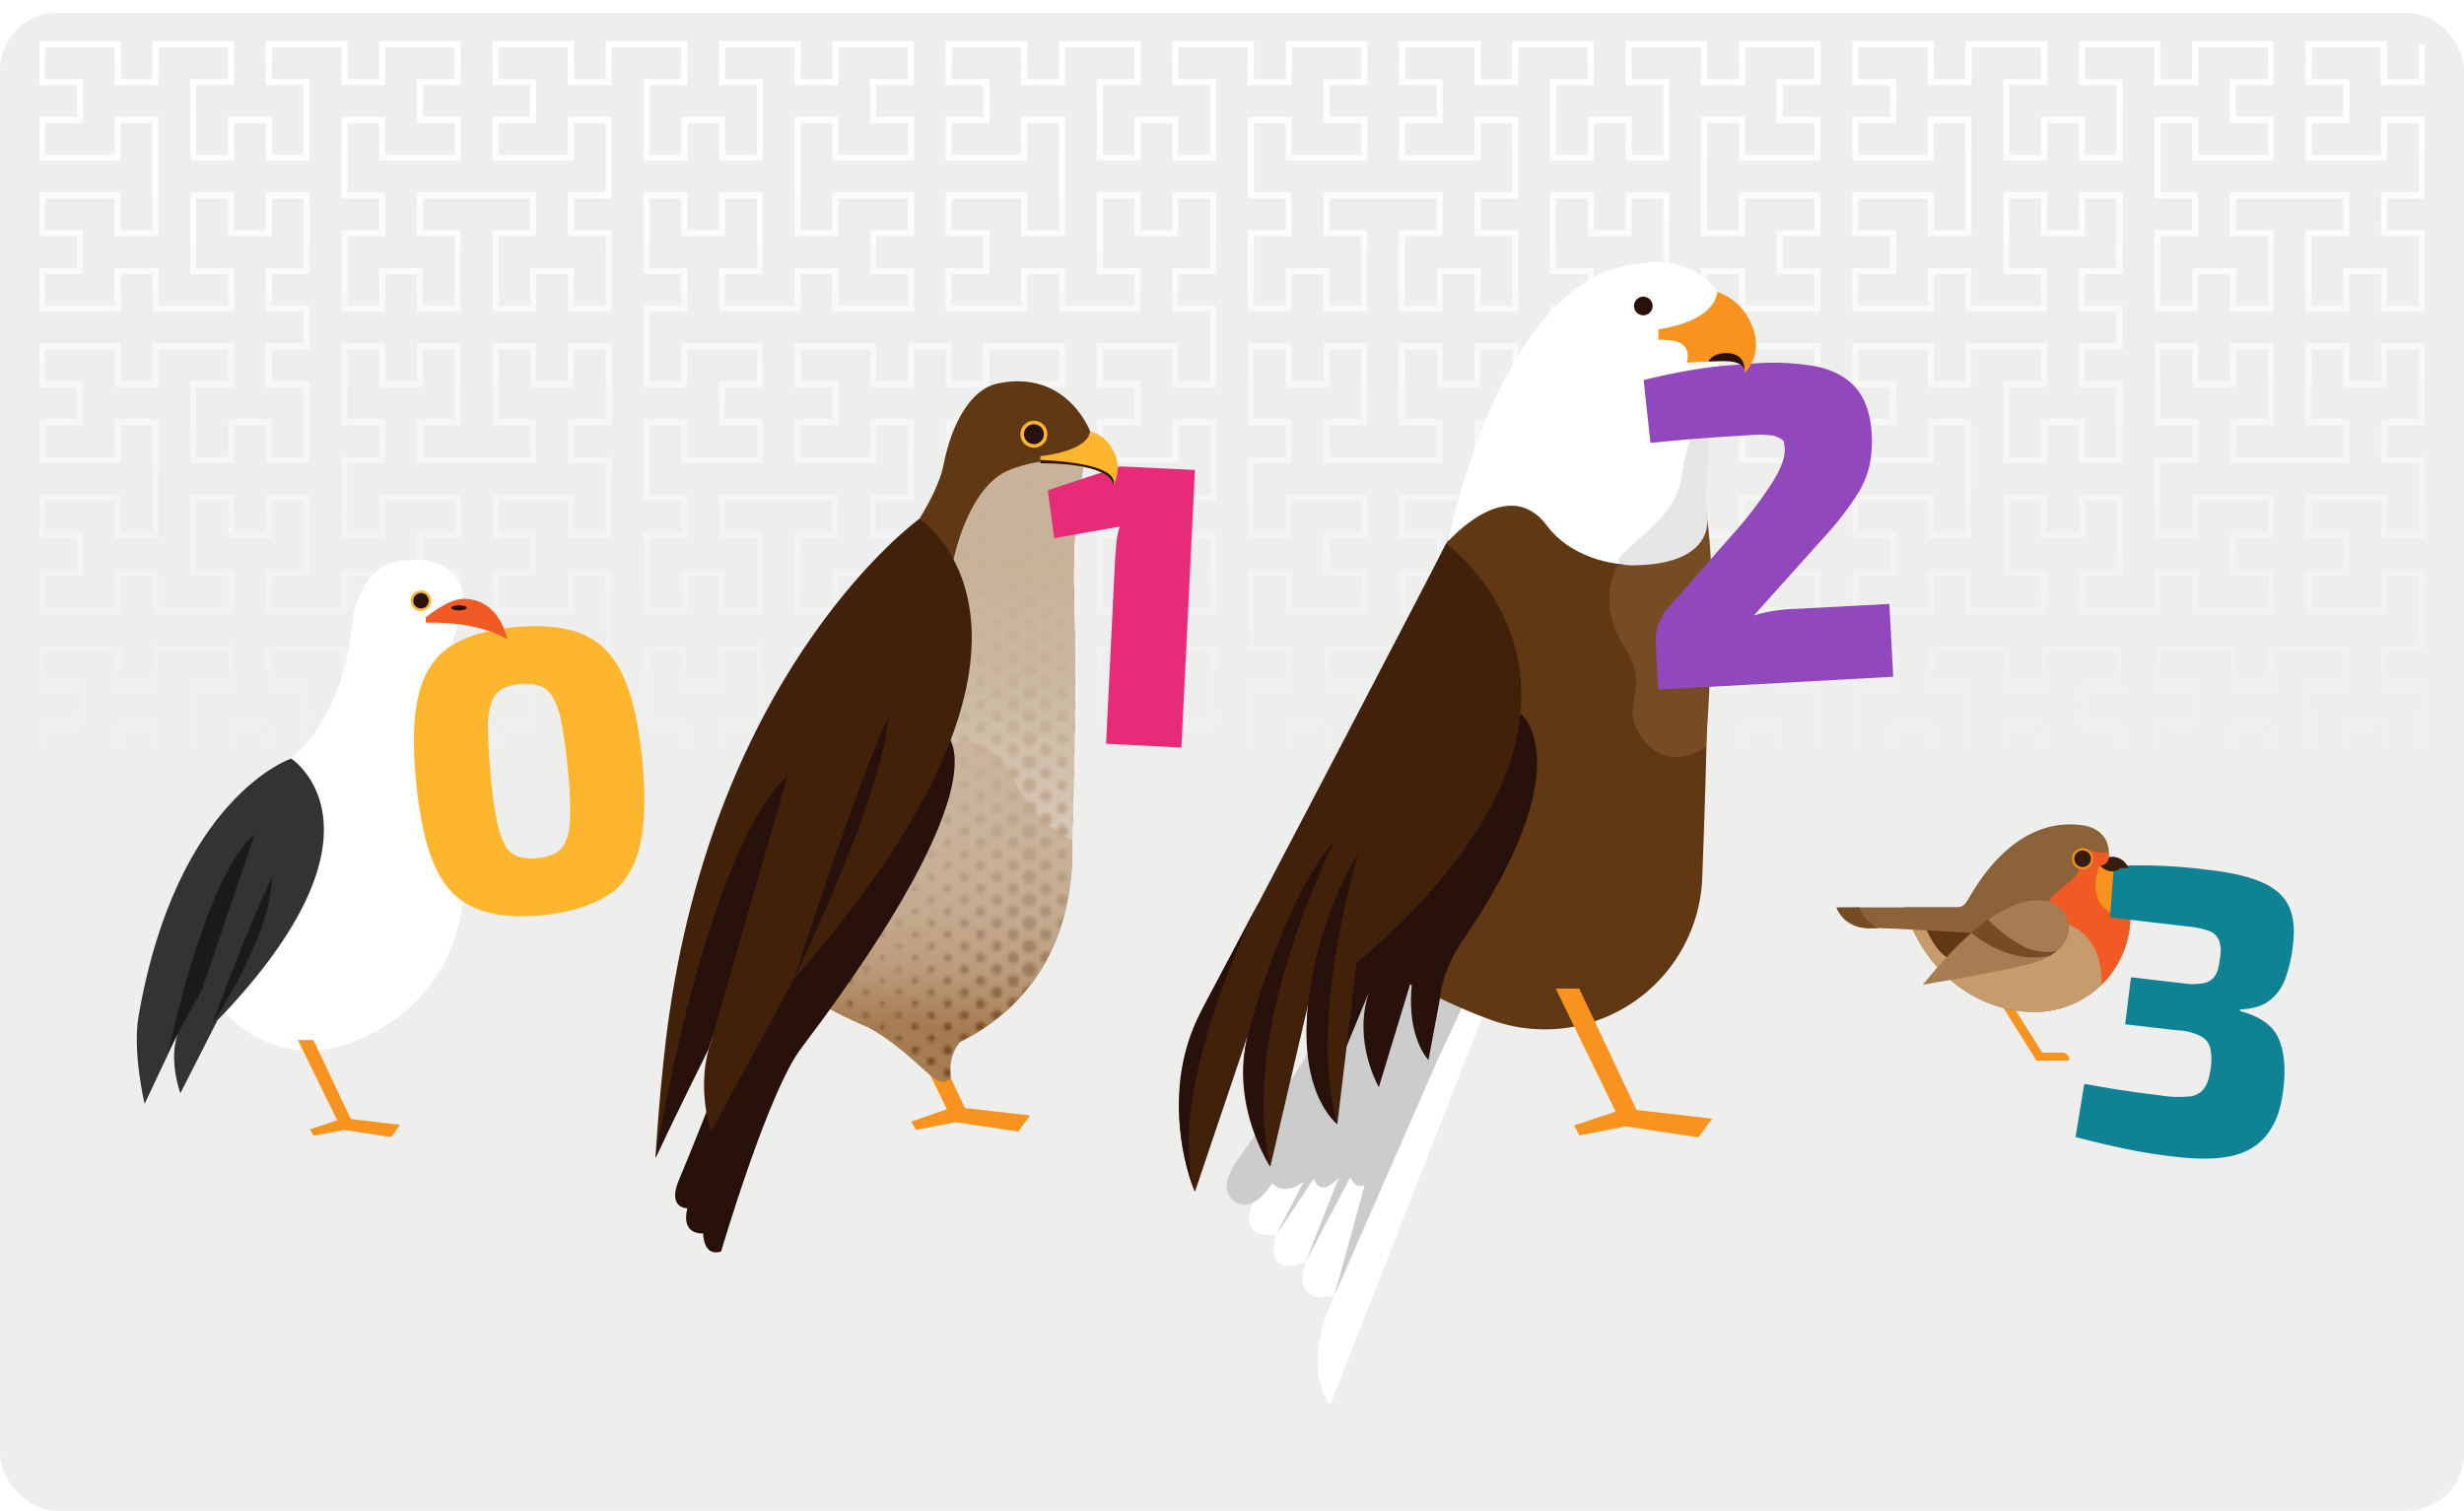 <svg xmlns="http://www.w3.org/2000/svg" xmlns:xlink="http://www.w3.org/1999/xlink" width="765" height="469" viewBox="0 0 765 469"><defs><style>.a,.b,.c,.d,.e,.f,.g,.h,.i,.j,.k{fill:none;}.b,.c,.d,.e,.f,.g,.h,.i,.j,.k{stroke:#754c24;stroke-linecap:round;stroke-dasharray:0 6.5;}.b{stroke-width:3.5px;}.c{stroke-width:3.25px;}.d{stroke-width:3px;}.e{stroke-width:2.75px;}.f{stroke-width:2.5px;}.g{stroke-width:2.25px;}.h{stroke-width:2px;}.i{stroke-width:1.75px;}.j{stroke-width:1.5px;}.k{stroke-width:1.25px;}.l{fill:#eeefed;}.m{clip-path:url(#a);}.n{fill:url(#b);}.o{fill:#fff;}.p{fill:#ccc;}.q{fill:#28110b;}.r{fill:#603813;}.s{fill:#42210b;}.t{fill:#754c24;}.u{fill:#f7931e;}.v{fill:#e6e6e6;}.w{fill:#9148bc;}.x{fill:#8c6239;}.y{fill:#c69c6d;}.z{fill:#f15a24;}.aa{fill:#a67c52;}.ab{fill:#736357;}.ac{fill:#371d0b;}.ad{fill:#0f8294;}.ae{fill:#feb62e;}.af{fill:#d9c7b4;}.ag{fill:url(#c);}.ah{fill:url(#d);}.ai{fill:#e72b78;}.aj{fill:#333;}.ak{fill:#1a1a1a;}</style><clipPath id="a"><rect class="a" width="765" height="391.92"/></clipPath><linearGradient id="b" x1="382.5" y1="12.82" x2="382.5" y2="389.97" gradientUnits="userSpaceOnUse"><stop offset="0" stop-color="#fff"/><stop offset="0.6" stop-color="#eeefed"/></linearGradient><pattern id="c" width="83" height="65" patternTransform="translate(1963 1974) scale(1.1)" patternUnits="userSpaceOnUse" viewBox="0 0 83 65"><rect class="a" width="83" height="65"/><line class="b" x1="83" y1="65" x2="83" y2="130.5"/><line class="b" y1="65" y2="130.5"/><line class="c" x1="4.6" y1="61.8" x2="4.6" y2="130.5"/><line class="d" x1="9.2" y1="65" x2="9.2" y2="130.5"/><line class="e" x1="13.8" y1="61.8" x2="13.8" y2="130.5"/><line class="f" x1="18.4" y1="65" x2="18.4" y2="130.5"/><line class="g" x1="23.1" y1="61.8" x2="23.1" y2="130.5"/><line class="h" x1="27.7" y1="65" x2="27.7" y2="130.5"/><line class="i" x1="32.3" y1="61.8" x2="32.3" y2="130.5"/><line class="j" x1="36.9" y1="65" x2="36.9" y2="130.5"/><line class="k" x1="41.5" y1="61.8" x2="41.5" y2="130.5"/><line class="b" x1="83" y1="65" x2="83" y2="130.5"/><line class="c" x1="78.4" y1="61.8" x2="78.4" y2="130.5"/><line class="d" x1="73.8" y1="65" x2="73.8" y2="130.5"/><line class="e" x1="69.2" y1="61.8" x2="69.2" y2="130.5"/><line class="f" x1="64.6" y1="65" x2="64.6" y2="130.5"/><line class="g" x1="59.9" y1="61.8" x2="59.9" y2="130.5"/><line class="h" x1="55.3" y1="65" x2="55.3" y2="130.5"/><line class="i" x1="50.7" y1="61.8" x2="50.7" y2="130.5"/><line class="j" x1="46.1" y1="65" x2="46.1" y2="130.5"/><line class="b" y1="65" y2="130.5"/><line class="b" x1="83" x2="83" y2="65.5"/><line class="b" y2="65.5"/><line class="c" x1="4.6" y1="-3.3" x2="4.6" y2="65.5"/><line class="d" x1="9.2" x2="9.2" y2="65.5"/><line class="e" x1="13.8" y1="-3.3" x2="13.8" y2="65.5"/><line class="f" x1="18.4" x2="18.4" y2="65.5"/><line class="g" x1="23.1" y1="-3.3" x2="23.1" y2="65.5"/><line class="h" x1="27.7" x2="27.7" y2="65.5"/><line class="i" x1="32.3" y1="-3.3" x2="32.3" y2="65.5"/><line class="j" x1="36.9" x2="36.9" y2="65.5"/><line class="k" x1="41.5" y1="-3.3" x2="41.5" y2="65.5"/><line class="b" x1="83" x2="83" y2="65.5"/><line class="c" x1="78.4" y1="-3.3" x2="78.4" y2="65.5"/><line class="d" x1="73.8" x2="73.8" y2="65.5"/><line class="e" x1="69.2" y1="-3.3" x2="69.2" y2="65.5"/><line class="f" x1="64.6" x2="64.6" y2="65.5"/><line class="g" x1="59.9" y1="-3.3" x2="59.9" y2="65.5"/><line class="h" x1="55.3" x2="55.3" y2="65.5"/><line class="i" x1="50.7" y1="-3.3" x2="50.7" y2="65.5"/><line class="j" x1="46.1" x2="46.1" y2="65.5"/><line class="b" y2="65.5"/><line class="b" x1="83" y1="-65" x2="83" y2="0.5"/><line class="b" y1="-65" y2="0.5"/><line class="c" x1="4.6" y1="-68.3" x2="4.6" y2="0.5"/><line class="d" x1="9.2" y1="-65" x2="9.2" y2="0.5"/><line class="e" x1="13.8" y1="-68.3" x2="13.8" y2="0.5"/><line class="f" x1="18.4" y1="-65" x2="18.4" y2="0.5"/><line class="g" x1="23.1" y1="-68.3" x2="23.1" y2="0.5"/><line class="h" x1="27.7" y1="-65" x2="27.7" y2="0.5"/><line class="i" x1="32.3" y1="-68.3" x2="32.3" y2="0.5"/><line class="j" x1="36.9" y1="-65" x2="36.9" y2="0.5"/><line class="k" x1="41.5" y1="-68.3" x2="41.5" y2="0.5"/><line class="b" x1="83" y1="-65" x2="83" y2="0.5"/><line class="c" x1="78.4" y1="-68.3" x2="78.4" y2="0.5"/><line class="d" x1="73.8" y1="-65" x2="73.8" y2="0.5"/><line class="e" x1="69.2" y1="-68.3" x2="69.2" y2="0.5"/><line class="f" x1="64.6" y1="-65" x2="64.6" y2="0.5"/><line class="g" x1="59.9" y1="-68.3" x2="59.9" y2="0.5"/><line class="h" x1="55.3" y1="-65" x2="55.3" y2="0.5"/><line class="i" x1="50.7" y1="-68.3" x2="50.7" y2="0.5"/><line class="j" x1="46.1" y1="-65" x2="46.1" y2="0.5"/><line class="b" y1="-65" y2="0.5"/></pattern><linearGradient id="d" x1="278.45" y1="318.53" x2="288.3" y2="126.25" gradientUnits="userSpaceOnUse"><stop offset="0" stop-color="#fff" stop-opacity="0"/><stop offset="0.03" stop-color="#faf9f7" stop-opacity="0.08"/><stop offset="0.1" stop-color="#eee8e1" stop-opacity="0.3"/><stop offset="0.19" stop-color="#e4dacd" stop-opacity="0.49"/><stop offset="0.28" stop-color="#dbcdbd" stop-opacity="0.65"/><stop offset="0.37" stop-color="#d4c3b0" stop-opacity="0.78"/><stop offset="0.48" stop-color="#cebca6" stop-opacity="0.88"/><stop offset="0.6" stop-color="#cab69e" stop-opacity="0.95"/><stop offset="0.74" stop-color="#c8b39a" stop-opacity="0.99"/><stop offset="1" stop-color="#c7b299"/></linearGradient></defs><rect class="l" y="4" width="765" height="465" rx="17.7"/><g class="m"><polyline class="n" points="364 388.1 375.7 388.1 375.7 378.2 364 378.2 364 364.6 375.7 364.6 375.7 343.1 365.8 343.1 365.8 354.8 352.2 354.8 352.2 343.1 342.4 343.1 342.4 364.6 354.1 364.6 354.1 378.2 328.8 378.2 328.8 366.5 318.9 366.5 318.9 378.2 293.6 378.2 293.6 364.6 305.3 364.6 305.3 354.8 293.6 354.8 293.6 341.2 318.9 341.2 318.9 352.9 328.8 352.9 328.8 319.6 318.9 319.6 318.9 331.3 293.6 331.3 293.6 317.7 305.3 317.7 305.3 307.9 293.6 307.9 293.6 294.3 318.9 294.3 318.9 306 328.8 306 328.8 294.3 354.1 294.3 354.1 307.9 342.4 307.9 342.4 329.5 352.2 329.5 352.2 317.7 365.8 317.7 365.8 329.5 375.7 329.5 375.7 307.9 364 307.9 364 294.3 375.7 294.3 375.7 272.7 365.8 272.7 365.8 284.4 340.5 284.4 340.5 270.8 352.2 270.8 352.2 261 340.5 261 340.5 247.4 365.8 247.4 365.8 259.1 375.7 259.1 375.7 237.5 364 237.5 364 223.9 375.7 223.9 375.7 202.3 365.8 202.3 365.8 214.1 352.2 214.1 352.2 202.3 342.4 202.3 342.4 223.9 354.1 223.9 354.1 237.5 317.1 237.5 317.1 223.9 328.8 223.9 328.8 202.3 318.9 202.3 318.9 214.1 305.3 214.1 305.3 202.3 295.5 202.3 295.5 223.9 307.2 223.9 307.2 237.5 295.5 237.5 295.5 259.1 305.3 259.1 305.3 247.4 330.7 247.4 330.7 261 318.9 261 318.9 270.8 330.7 270.8 330.7 284.4 305.3 284.4 305.3 272.7 295.5 272.7 295.5 284.4 281.9 284.4 281.9 272.7 272 272.7 272 284.4 246.7 284.4 246.7 270.8 258.4 270.8 258.4 261 246.7 261 246.7 247.4 272 247.4 272 259.1 281.9 259.1 281.9 237.5 270.2 237.5 270.2 223.9 281.9 223.9 281.9 202.3 272 202.3 272 214.1 258.4 214.1 258.4 202.3 248.6 202.3 248.6 223.9 260.3 223.9 260.3 237.5 223.2 237.5 223.2 223.9 235 223.9 235 202.3 225.1 202.3 225.1 214.1 211.5 214.1 211.5 202.3 201.7 202.3 201.7 223.9 213.4 223.9 213.4 237.5 201.7 237.5 201.7 259.1 211.5 259.1 211.5 247.4 236.8 247.4 236.8 261 225.1 261 225.1 270.8 236.8 270.8 236.8 284.4 211.5 284.4 211.5 272.7 201.7 272.7 201.7 294.3 213.4 294.3 213.4 307.9 201.7 307.9 201.7 329.5 211.5 329.5 211.5 317.7 225.1 317.7 225.1 329.5 235 329.5 235 307.9 223.2 307.9 223.2 294.3 248.6 294.3 248.6 306 258.4 306 258.4 294.3 283.8 294.3 283.8 307.9 272 307.9 272 317.7 283.8 317.7 283.8 331.3 258.4 331.3 258.4 319.6 248.6 319.6 248.6 352.9 258.4 352.9 258.4 341.2 283.8 341.2 283.8 354.8 272 354.8 272 364.6 283.8 364.6 283.8 378.2 258.4 378.2 258.4 366.5 248.6 366.5 248.6 378.2 223.2 378.2 223.2 364.6 235 364.6 235 343.1 225.1 343.1 225.1 354.8 211.5 354.8 211.5 343.1 201.7 343.1 201.7 364.6 213.4 364.6 213.4 378.2 188.1 378.2 188.1 366.5 178.2 366.5 178.2 378.2 152.9 378.2 152.9 364.6 164.6 364.6 164.6 354.8 152.9 354.8 152.9 341.2 178.2 341.2 178.2 352.9 188.1 352.9 188.1 331.3 176.3 331.3 176.3 317.7 188.1 317.7 188.1 296.2 178.2 296.2 178.2 307.9 164.6 307.9 164.6 296.2 154.8 296.2 154.8 317.7 166.5 317.7 166.5 331.3 129.4 331.3 129.4 317.7 141.2 317.7 141.2 296.2 131.3 296.2 131.3 307.9 117.7 307.9 117.7 296.2 107.9 296.2 107.9 317.7 119.6 317.7 119.6 331.3 107.9 331.3 107.9 352.9 117.7 352.9 117.7 341.2 143 341.2 143 354.8 131.3 354.8 131.3 364.6 143 364.6 143 378.2 117.7 378.2 117.7 366.5 107.9 366.5 107.9 378.2 82.5 378.2 82.5 364.6 94.2 364.6 94.2 343.1 84.4 343.1 84.4 354.8 70.8 354.8 70.8 343.1 60.9 343.1 60.9 364.6 72.7 364.6 72.7 378.2 47.3 378.2 47.3 366.5 37.5 366.5 37.5 378.2 12.2 378.2 12.2 364.6 23.9 364.6 23.9 354.8 12.2 354.8 12.2 341.2 37.5 341.2 37.5 352.9 47.3 352.9 47.3 319.6 37.5 319.6 37.5 331.3 12.2 331.3 12.2 317.7 23.9 317.7 23.9 307.9 12.2 307.9 12.2 294.3 37.5 294.3 37.5 306 47.3 306 47.3 294.3 72.7 294.3 72.7 307.9 60.9 307.9 60.9 329.5 70.8 329.5 70.8 317.7 84.4 317.7 84.4 329.5 94.2 329.5 94.2 307.9 82.5 307.9 82.5 294.3 94.2 294.3 94.2 284.4 82.5 284.4 82.5 270.8 94.2 270.8 94.2 249.2 84.4 249.2 84.4 261 70.8 261 70.8 249.2 60.9 249.2 60.9 270.8 72.7 270.8 72.7 284.4 47.3 284.4 47.3 272.7 37.5 272.7 37.5 284.4 12.2 284.4 12.2 270.8 23.9 270.8 23.9 261 12.2 261 12.2 247.4 37.5 247.4 37.5 259.1 47.3 259.1 47.3 225.8 37.5 225.8 37.5 237.5 12.2 237.5 12.2 223.9 23.9 223.9 23.9 214.1 12.2 214.1 12.2 200.5 37.5 200.5 37.5 212.2 47.3 212.2 47.3 200.5 72.7 200.5 72.7 214.1 60.9 214.1 60.9 235.6 70.8 235.6 70.8 223.9 84.4 223.9 84.4 235.6 94.2 235.6 94.2 214.1 82.5 214.1 82.5 200.5 107.9 200.5 107.9 212.2 117.7 212.2 117.7 200.5 143 200.5 143 214.1 131.3 214.1 131.3 223.9 143 223.9 143 237.5 117.7 237.5 117.7 225.8 107.9 225.8 107.9 247.4 119.6 247.4 119.6 261 107.9 261 107.9 282.5 117.7 282.5 117.7 270.8 131.3 270.8 131.3 282.5 141.2 282.5 141.2 261 129.4 261 129.4 247.4 166.5 247.4 166.5 261 154.8 261 154.8 282.5 164.6 282.5 164.6 270.8 178.2 270.8 178.2 282.5 188.1 282.5 188.1 261 176.3 261 176.3 247.4 188.1 247.4 188.1 225.8 178.2 225.8 178.2 237.5 152.9 237.5 152.9 223.9 164.6 223.9 164.6 214.1 152.9 214.1 152.9 200.5 178.2 200.5 178.2 212.2 188.1 212.2 188.1 178.9 178.2 178.9 178.2 190.6 152.9 190.6 152.9 177 164.6 177 164.6 167.2 152.9 167.2 152.9 153.6 178.2 153.6 178.2 165.3 188.1 165.3 188.1 143.7 176.3 143.7 176.3 130.1 188.1 130.1 188.1 108.5 178.2 108.5 178.2 120.2 164.6 120.2 164.6 108.5 154.8 108.5 154.8 130.1 166.5 130.1 166.5 143.7 129.4 143.7 129.4 130.1 141.2 130.1 141.2 108.5 131.3 108.5 131.3 120.2 117.7 120.2 117.7 108.5 107.9 108.5 107.9 130.1 119.6 130.1 119.6 143.7 107.9 143.7 107.9 165.3 117.7 165.3 117.7 153.6 143 153.6 143 167.2 131.3 167.2 131.3 177 143 177 143 190.6 117.7 190.6 117.7 178.9 107.9 178.9 107.9 190.6 82.5 190.6 82.5 177 94.2 177 94.2 155.4 84.4 155.4 84.4 167.2 70.8 167.2 70.8 155.4 60.9 155.4 60.9 177 72.7 177 72.7 190.6 47.3 190.6 47.3 178.9 37.5 178.9 37.5 190.6 12.2 190.6 12.2 177 23.9 177 23.9 167.2 12.2 167.2 12.2 153.6 37.5 153.6 37.5 165.3 47.3 165.3 47.3 132 37.5 132 37.5 143.7 12.2 143.7 12.2 130.1 23.9 130.1 23.9 120.2 12.2 120.2 12.2 106.6 37.5 106.6 37.5 118.4 47.3 118.4 47.3 106.6 72.7 106.6 72.7 120.2 60.9 120.2 60.9 141.8 70.8 141.8 70.8 130.1 84.4 130.1 84.4 141.8 94.2 141.8 94.2 120.2 82.5 120.2 82.5 106.6 94.2 106.6 94.2 96.8 82.5 96.8 82.5 83.2 94.2 83.2 94.2 61.6 84.4 61.6 84.4 73.3 70.8 73.3 70.8 61.6 60.9 61.6 60.9 83.2 72.7 83.2 72.7 96.8 47.3 96.8 47.3 85.1 37.5 85.1 37.5 96.8 12.2 96.8 12.2 83.2 23.9 83.2 23.9 73.3 12.2 73.3 12.2 59.7 37.5 59.7 37.5 71.5 47.3 71.5 47.3 38.2 37.5 38.2 37.5 49.9 12.2 49.9 12.2 36.3 23.9 36.3 23.9 26.4 12.2 26.4 12.2 12.8 37.5 12.8 37.5 24.6 47.3 24.6 47.3 12.8 72.7 12.8 72.7 26.4 60.9 26.4 60.9 48 70.8 48 70.8 36.3 84.4 36.3 84.4 48 94.2 48 94.2 26.4 82.5 26.4 82.5 12.8 107.9 12.8 107.9 24.6 117.7 24.6 117.7 12.8 143 12.8 143 26.4 131.3 26.4 131.3 36.3 143 36.3 143 49.9 117.7 49.9 117.7 38.2 107.9 38.2 107.9 59.7 119.6 59.7 119.6 73.3 107.9 73.3 107.9 94.9 117.7 94.9 117.7 83.2 131.3 83.2 131.3 94.9 141.2 94.9 141.2 73.3 129.4 73.3 129.4 59.7 166.5 59.7 166.5 73.3 154.8 73.3 154.8 94.9 164.6 94.9 164.6 83.2 178.2 83.2 178.2 94.9 188.1 94.9 188.1 73.3 176.3 73.3 176.3 59.7 188.1 59.7 188.1 38.2 178.2 38.2 178.2 49.9 152.9 49.9 152.9 36.3 164.6 36.3 164.6 26.4 152.9 26.4 152.9 12.8 178.2 12.8 178.2 24.6 188.1 24.6 188.1 12.8 213.4 12.8 213.4 26.4 201.7 26.4 201.7 48 211.5 48 211.5 36.3 225.1 36.3 225.1 48 235 48 235 26.4 223.2 26.4 223.2 12.8 248.6 12.8 248.6 24.6 258.4 24.6 258.4 12.8 283.8 12.8 283.8 26.4 272 26.4 272 36.3 283.8 36.3 283.8 49.9 258.4 49.9 258.4 38.2 248.6 38.2 248.6 71.5 258.4 71.5 258.4 59.7 283.8 59.7 283.8 73.3 272 73.3 272 83.2 283.8 83.2 283.8 96.8 258.4 96.8 258.4 85.1 248.6 85.1 248.6 96.8 223.2 96.8 223.2 83.2 235 83.2 235 61.6 225.1 61.6 225.1 73.3 211.5 73.3 211.5 61.6 201.7 61.6 201.7 83.2 213.4 83.2 213.4 96.8 201.7 96.8 201.7 118.4 211.5 118.4 211.5 106.6 236.8 106.6 236.8 120.2 225.1 120.2 225.1 130.1 236.8 130.1 236.8 143.7 211.5 143.7 211.5 132 201.7 132 201.7 153.6 213.4 153.6 213.4 167.2 201.7 167.2 201.7 188.7 211.5 188.7 211.5 177 225.1 177 225.1 188.7 235 188.7 235 167.2 223.2 167.2 223.2 153.6 260.3 153.6 260.3 167.2 248.6 167.2 248.6 188.7 258.4 188.7 258.4 177 272 177 272 188.7 281.9 188.7 281.9 167.2 270.2 167.2 270.2 153.6 281.9 153.6 281.9 132 272 132 272 143.7 246.7 143.7 246.7 130.1 258.4 130.1 258.4 120.2 246.7 120.2 246.7 106.6 272 106.6 272 118.4 281.9 118.4 281.9 106.6 295.5 106.6 295.5 118.4 305.3 118.4 305.3 106.6 330.7 106.6 330.7 120.2 318.9 120.2 318.9 130.1 330.7 130.1 330.7 143.7 305.3 143.7 305.3 132 295.5 132 295.5 153.6 307.2 153.6 307.2 167.2 295.5 167.2 295.5 188.7 305.3 188.7 305.3 177 318.9 177 318.9 188.7 328.8 188.7 328.8 167.2 317.1 167.2 317.1 153.6 354.1 153.6 354.1 167.2 342.4 167.2 342.4 188.7 352.2 188.7 352.2 177 365.8 177 365.8 188.7 375.7 188.7 375.7 167.2 364 167.2 364 153.6 375.7 153.6 375.7 132 365.8 132 365.8 143.7 340.5 143.7 340.5 130.1 352.2 130.1 352.2 120.2 340.5 120.2 340.5 106.6 365.8 106.6 365.8 118.4 375.7 118.4 375.7 96.8 364 96.8 364 83.2 375.7 83.2 375.7 61.6 365.8 61.6 365.8 73.3 352.2 73.3 352.2 61.6 342.4 61.6 342.4 83.2 354.1 83.2 354.1 96.8 328.8 96.8 328.8 85.1 318.9 85.1 318.9 96.8 293.6 96.8 293.6 83.2 305.3 83.2 305.3 73.3 293.6 73.3 293.6 59.7 318.9 59.7 318.9 71.5 328.8 71.5 328.8 38.2 318.9 38.2 318.9 49.9 293.6 49.9 293.6 36.3 305.3 36.3 305.3 26.4 293.6 26.4 293.6 12.8 318.9 12.8 318.9 24.6 328.8 24.6 328.8 12.8 354.1 12.8 354.1 26.4 342.4 26.4 342.4 48 352.2 48 352.2 36.3 365.8 36.3 365.8 48 375.7 48 375.7 26.4 364 26.4 364 12.8 389.3 12.8 389.3 24.6 399.2 24.6 399.2 12.8 424.5 12.8 424.5 26.4 412.8 26.4 412.8 36.3 424.5 36.3 424.5 49.9 399.2 49.9 399.2 38.2 389.3 38.2 389.3 59.7 401 59.7 401 73.3 389.3 73.3 389.3 94.9 399.2 94.9 399.2 83.2 412.8 83.2 412.8 94.9 422.6 94.9 422.6 73.3 410.9 73.3 410.9 59.7 447.9 59.7 447.9 73.3 436.2 73.3 436.2 94.9 446.1 94.9 446.1 83.2 459.7 83.2 459.7 94.9 469.5 94.9 469.5 73.3 457.8 73.3 457.8 59.7 469.5 59.7 469.5 38.2 459.7 38.2 459.7 49.9 434.3 49.9 434.3 36.3 446.1 36.3 446.1 26.4 434.3 26.4 434.3 12.8 459.7 12.8 459.7 24.6 469.5 24.6 469.5 12.8 494.8 12.8 494.8 26.4 483.1 26.4 483.1 48 493 48 493 36.3 506.6 36.3 506.6 48 516.4 48 516.4 26.4 504.7 26.4 504.7 12.8 530 12.8 530 24.6 539.9 24.6 539.9 12.8 565.2 12.8 565.2 26.4 553.5 26.4 553.5 36.3 565.2 36.3 565.2 49.9 539.9 49.9 539.9 38.2 530 38.2 530 71.5 539.9 71.5 539.9 59.7 565.2 59.7 565.2 73.3 553.5 73.3 553.5 83.2 565.2 83.2 565.2 96.8 539.9 96.8 539.9 85.1 530 85.1 530 96.8 504.7 96.8 504.7 83.2 516.4 83.2 516.4 61.6 506.6 61.6 506.6 73.3 493 73.3 493 61.6 483.1 61.6 483.1 83.2 494.8 83.2 494.8 96.8 483.1 96.8 483.1 106.6 494.8 106.6 494.8 120.2 483.1 120.2 483.1 141.8 493 141.8 493 130.1 506.6 130.1 506.6 141.8 516.4 141.8 516.4 120.2 504.7 120.2 504.7 106.6 530 106.6 530 118.4 539.9 118.4 539.9 106.6 565.2 106.6 565.2 120.2 553.5 120.2 553.5 130.1 565.2 130.1 565.2 143.7 539.9 143.7 539.9 132 530 132 530 165.3 539.9 165.3 539.9 153.6 565.2 153.6 565.2 167.2 553.5 167.2 553.5 177 565.2 177 565.2 190.6 539.9 190.6 539.9 178.9 530 178.9 530 190.6 504.7 190.6 504.7 177 516.4 177 516.4 155.4 506.6 155.4 506.6 167.2 493 167.2 493 155.4 483.1 155.4 483.1 177 494.8 177 494.8 190.6 469.5 190.6 469.5 178.9 459.7 178.9 459.7 190.6 434.3 190.6 434.3 177 446.1 177 446.1 167.2 434.3 167.2 434.3 153.6 459.7 153.6 459.7 165.3 469.5 165.3 469.5 143.7 457.8 143.7 457.8 130.1 469.5 130.1 469.5 108.5 459.7 108.5 459.7 120.2 446.1 120.2 446.1 108.5 436.2 108.5 436.2 130.1 447.9 130.1 447.9 143.7 410.9 143.7 410.9 130.1 422.6 130.1 422.6 108.5 412.8 108.5 412.8 120.2 399.2 120.2 399.2 108.5 389.3 108.5 389.3 130.1 401 130.1 401 143.7 389.3 143.7 389.3 165.3 399.2 165.3 399.2 153.6 424.5 153.6 424.5 167.2 412.8 167.2 412.8 177 424.5 177 424.5 190.6 399.2 190.6 399.2 178.9 389.3 178.9 389.3 200.5 401 200.5 401 214.1 389.3 214.1 389.3 235.6 399.2 235.6 399.2 223.9 412.8 223.9 412.8 235.6 422.6 235.6 422.6 214.1 410.9 214.1 410.9 200.5 436.2 200.5 436.2 212.2 446.1 212.2 446.1 200.5 471.4 200.5 471.4 214.1 459.7 214.1 459.7 223.9 471.4 223.9 471.4 237.5 446.1 237.5 446.1 225.8 436.2 225.8 436.2 259.1 446.1 259.1 446.1 247.4 471.4 247.4 471.4 261 459.7 261 459.7 270.8 471.4 270.8 471.4 284.4 446.1 284.4 446.1 272.7 436.2 272.7 436.2 284.4 410.9 284.4 410.9 270.8 422.6 270.8 422.6 249.2 412.8 249.2 412.8 261 399.2 261 399.2 249.2 389.3 249.2 389.3 270.8 401 270.8 401 284.4 389.3 284.4 389.3 306 399.2 306 399.2 294.3 424.5 294.3 424.5 307.9 412.8 307.9 412.8 317.7 424.5 317.7 424.5 331.3 399.2 331.3 399.2 319.6 389.3 319.6 389.3 341.2 401 341.2 401 354.8 389.3 354.8 389.3 376.4 399.2 376.4 399.2 364.6 412.8 364.6 412.8 376.4 422.6 376.4 422.6 354.8 410.9 354.8 410.9 341.2 447.9 341.2 447.9 354.8 436.2 354.8 436.2 376.4 446.1 376.4 446.1 364.6 459.7 364.6 459.7 376.4 469.5 376.4 469.5 354.8 457.8 354.8 457.8 341.2 469.5 341.2 469.5 319.6 459.7 319.6 459.7 331.3 434.3 331.3 434.3 317.7 446.1 317.7 446.1 307.9 434.3 307.9 434.3 294.3 459.7 294.3 459.7 306 469.5 306 469.5 294.3 483.1 294.3 483.1 306 493 306 493 294.3 518.3 294.3 518.3 307.9 506.6 307.9 506.6 317.7 518.3 317.7 518.3 331.3 493 331.3 493 319.6 483.1 319.6 483.1 341.2 494.8 341.2 494.8 354.8 483.1 354.8 483.1 376.4 493 376.4 493 364.6 506.6 364.6 506.6 376.4 516.4 376.4 516.4 354.8 504.7 354.8 504.7 341.2 541.8 341.2 541.8 354.8 530 354.8 530 376.4 539.9 376.4 539.9 364.6 553.5 364.6 553.5 376.4 563.3 376.4 563.3 354.8 551.6 354.8 551.6 341.2 563.3 341.2 563.3 319.6 553.5 319.6 553.5 331.3 528.1 331.3 528.1 317.7 539.9 317.7 539.9 307.9 528.1 307.9 528.1 294.3 553.5 294.3 553.5 306 563.3 306 563.3 284.4 551.6 284.4 551.6 270.8 563.3 270.8 563.3 249.2 553.5 249.2 553.5 261 539.9 261 539.9 249.2 530 249.2 530 270.8 541.8 270.8 541.8 284.4 516.4 284.4 516.4 272.7 506.6 272.7 506.6 284.4 481.2 284.4 481.2 270.8 493 270.8 493 261 481.2 261 481.2 247.4 506.6 247.4 506.6 259.1 516.4 259.1 516.4 225.8 506.6 225.8 506.6 237.5 481.2 237.5 481.2 223.9 493 223.9 493 214.1 481.2 214.1 481.2 200.5 506.6 200.5 506.6 212.2 516.4 212.2 516.4 200.5 541.8 200.5 541.8 214.1 530 214.1 530 235.6 539.9 235.6 539.9 223.9 553.5 223.9 553.5 235.6 563.3 235.6 563.3 214.1 551.6 214.1 551.6 200.5 588.7 200.5 588.7 214.1 576.9 214.1 576.9 235.6 586.8 235.6 586.8 223.9 600.4 223.9 600.4 235.6 610.2 235.6 610.2 214.1 598.5 214.1 598.5 200.5 623.8 200.5 623.8 212.2 633.7 212.2 633.7 200.5 659 200.5 659 214.1 647.3 214.1 647.3 223.9 659 223.9 659 237.5 633.7 237.5 633.7 225.8 623.8 225.8 623.8 259.1 633.7 259.1 633.7 247.4 659 247.4 659 261 647.3 261 647.3 270.8 659 270.8 659 284.4 633.7 284.4 633.7 272.7 623.8 272.7 623.8 284.4 598.5 284.4 598.5 270.8 610.2 270.8 610.2 249.2 600.4 249.2 600.4 261 586.8 261 586.8 249.2 576.9 249.2 576.9 270.8 588.7 270.8 588.7 284.4 576.9 284.4 576.9 306 586.8 306 586.8 294.3 612.1 294.3 612.1 307.9 600.4 307.9 600.4 317.7 612.1 317.7 612.1 331.3 586.8 331.3 586.8 319.6 576.9 319.6 576.9 341.2 588.7 341.2 588.7 354.8 576.9 354.8 576.9 376.4 586.8 376.4 586.8 364.6 600.4 364.6 600.4 376.4 610.2 376.4 610.2 354.8 598.5 354.8 598.5 341.2 635.6 341.2 635.6 354.8 623.8 354.8 623.8 376.4 633.7 376.4 633.7 364.6 647.3 364.6 647.3 376.4 657.1 376.4 657.1 354.8 645.4 354.8 645.4 341.2 657.1 341.2 657.1 319.6 647.3 319.6 647.3 331.3 622 331.3 622 317.7 633.7 317.7 633.7 307.9 622 307.9 622 294.3 647.3 294.3 647.3 306 657.1 306 657.1 294.3 670.8 294.3 670.8 306 680.6 306 680.6 294.3 705.9 294.3 705.9 307.9 694.2 307.9 694.2 317.7 705.9 317.7 705.9 331.3 680.6 331.3 680.6 319.6 670.8 319.6 670.8 341.2 682.5 341.2 682.5 354.8 670.8 354.8 670.8 376.4 680.6 376.4 680.6 364.6 694.2 364.6 694.2 376.4 704.1 376.4 704.1 354.8 692.3 354.8 692.3 341.2 729.4 341.2 729.4 354.8 717.7 354.8 717.7 376.4 727.5 376.4 727.5 364.6 741.1 364.6 741.1 376.4 751 376.4 751 354.8 739.2 354.8 739.2 341.2 751 341.2 751 319.6 741.1 319.6 741.1 331.3 715.8 331.3 715.8 317.7 727.5 317.7 727.5 307.9 715.8 307.9 715.8 294.3 741.1 294.3 741.1 306 751 306 751 284.4 739.2 284.4 739.2 270.8 751 270.8 751 249.2 741.1 249.2 741.1 261 727.5 261 727.5 249.2 717.7 249.2 717.7 270.8 729.4 270.8 729.4 284.4 704.1 284.4 704.1 272.7 694.2 272.7 694.2 284.4 668.9 284.4 668.9 270.8 680.6 270.8 680.6 261 668.9 261 668.9 247.4 694.2 247.4 694.2 259.1 704.1 259.1 704.1 225.8 694.2 225.8 694.2 237.5 668.9 237.5 668.9 223.9 680.6 223.9 680.6 214.1 668.9 214.1 668.9 200.5 694.2 200.5 694.2 212.2 704.1 212.2 704.1 200.5 729.4 200.5 729.4 214.1 717.7 214.1 717.7 235.6 727.5 235.6 727.5 223.9 741.1 223.9 741.1 235.6 751 235.6 751 214.1 739.2 214.1 739.2 200.5 751 200.5 751 178.9 741.1 178.9 741.1 190.6 715.8 190.6 715.8 177 727.5 177 727.5 167.2 715.8 167.2 715.8 153.6 741.1 153.6 741.1 165.3 751 165.3 751 143.7 739.2 143.7 739.2 130.1 751 130.1 751 108.5 741.1 108.5 741.1 120.2 727.5 120.2 727.5 108.5 717.7 108.5 717.7 130.1 729.4 130.1 729.4 143.7 692.3 143.7 692.3 130.1 704.1 130.1 704.1 108.5 694.2 108.5 694.2 120.2 680.6 120.2 680.6 108.5 670.8 108.5 670.8 130.1 682.5 130.1 682.5 143.7 670.8 143.7 670.8 165.3 680.6 165.3 680.6 153.6 705.9 153.6 705.9 167.2 694.2 167.2 694.2 177 705.9 177 705.9 190.6 680.6 190.6 680.6 178.9 670.8 178.9 670.8 190.6 645.4 190.6 645.4 177 657.1 177 657.1 155.4 647.3 155.4 647.3 167.2 633.7 167.2 633.7 155.4 623.8 155.4 623.8 177 635.6 177 635.6 190.6 610.2 190.6 610.2 178.9 600.4 178.9 600.4 190.6 575.1 190.6 575.1 177 586.8 177 586.8 167.2 575.1 167.2 575.1 153.6 600.4 153.6 600.4 165.3 610.2 165.3 610.2 132 600.4 132 600.4 143.7 575.1 143.7 575.1 130.1 586.8 130.1 586.8 120.2 575.1 120.2 575.1 106.6 600.4 106.6 600.4 118.4 610.2 118.4 610.2 106.6 635.6 106.6 635.6 120.2 623.8 120.2 623.8 141.8 633.7 141.8 633.7 130.1 647.3 130.1 647.3 141.8 657.1 141.8 657.1 120.2 645.4 120.2 645.4 106.6 657.1 106.6 657.1 96.8 645.4 96.8 645.4 83.2 657.1 83.2 657.1 61.6 647.3 61.6 647.3 73.3 633.7 73.3 633.7 61.6 623.8 61.6 623.8 83.2 635.6 83.2 635.6 96.8 610.2 96.8 610.2 85.1 600.4 85.1 600.4 96.8 575.1 96.8 575.1 83.2 586.8 83.2 586.8 73.3 575.1 73.3 575.1 59.7 600.4 59.7 600.4 71.5 610.2 71.5 610.2 38.2 600.4 38.2 600.4 49.9 575.1 49.9 575.1 36.3 586.8 36.3 586.8 26.4 575.1 26.4 575.1 12.8 600.4 12.8 600.4 24.6 610.2 24.6 610.2 12.8 635.6 12.8 635.6 26.4 623.8 26.4 623.8 48 633.7 48 633.7 36.3 647.3 36.3 647.3 48 657.1 48 657.1 26.4 645.4 26.4 645.4 12.8 670.8 12.8 670.8 24.6 680.6 24.6 680.6 12.8 705.9 12.8 705.9 26.4 694.2 26.4 694.2 36.3 705.9 36.3 705.9 49.9 680.6 49.9 680.6 38.2 670.8 38.2 670.8 59.7 682.5 59.7 682.5 73.3 670.8 73.3 670.8 94.9 680.6 94.9 680.6 83.2 694.2 83.2 694.2 94.9 704.1 94.9 704.1 73.3 692.3 73.3 692.3 59.7 729.4 59.7 729.4 73.3 717.7 73.3 717.7 94.9 727.5 94.9 727.5 83.2 741.1 83.2 741.1 94.9 751 94.9 751 73.3 739.2 73.3 739.2 59.7 751 59.7 751 38.2 741.1 38.2 741.1 49.9 715.8 49.9 715.8 36.3 727.5 36.3 727.5 26.4 715.8 26.4 715.8 12.8 741.1 12.8 741.1 24.6 751 24.6 751 13.8 752.8 13.8 752.8 26.4 739.2 26.4 739.2 14.7 717.7 14.7 717.7 24.6 729.4 24.6 729.4 38.2 717.7 38.2 717.7 48 739.2 48 739.2 36.3 752.8 36.3 752.8 61.6 741.1 61.6 741.1 71.5 752.8 71.5 752.8 96.8 739.2 96.8 739.2 85.1 729.4 85.1 729.4 96.8 715.8 96.8 715.8 71.5 727.5 71.5 727.5 61.6 694.2 61.6 694.2 71.5 705.9 71.5 705.9 96.8 692.3 96.8 692.3 85.1 682.5 85.1 682.5 96.8 668.9 96.8 668.9 71.5 680.6 71.5 680.6 61.6 668.9 61.6 668.9 36.3 682.5 36.3 682.5 48 704.1 48 704.1 38.2 692.3 38.2 692.3 24.6 704.1 24.6 704.1 14.7 682.5 14.7 682.5 26.4 668.9 26.4 668.9 14.7 647.3 14.7 647.3 24.6 659 24.6 659 49.9 645.4 49.9 645.4 38.2 635.6 38.2 635.6 49.9 622 49.9 622 24.6 633.7 24.6 633.7 14.7 612.1 14.7 612.1 26.4 598.5 26.4 598.5 14.7 576.9 14.7 576.9 24.6 588.7 24.6 588.7 38.2 576.9 38.2 576.9 48 598.5 48 598.5 36.3 612.1 36.3 612.1 73.3 598.5 73.3 598.5 61.6 576.9 61.6 576.9 71.5 588.7 71.5 588.7 85.1 576.9 85.1 576.9 94.9 598.5 94.9 598.5 83.2 612.1 83.2 612.1 94.9 633.7 94.9 633.7 85.1 622 85.1 622 59.7 635.6 59.7 635.6 71.5 645.4 71.5 645.4 59.7 659 59.7 659 85.1 647.3 85.1 647.3 94.9 659 94.9 659 108.5 647.3 108.5 647.3 118.4 659 118.4 659 143.7 645.4 143.7 645.4 132 635.6 132 635.6 143.7 622 143.7 622 118.4 633.7 118.4 633.7 108.5 612.1 108.5 612.1 120.2 598.5 120.2 598.5 108.5 576.9 108.5 576.9 118.4 588.7 118.4 588.7 132 576.9 132 576.9 141.8 598.5 141.8 598.5 130.1 612.1 130.1 612.1 167.2 598.5 167.2 598.5 155.4 576.9 155.4 576.9 165.3 588.7 165.3 588.7 178.9 576.9 178.9 576.9 188.7 598.5 188.7 598.5 177 612.1 177 612.1 188.7 633.7 188.7 633.7 178.9 622 178.9 622 153.6 635.6 153.6 635.6 165.3 645.4 165.3 645.4 153.6 659 153.6 659 178.9 647.3 178.9 647.3 188.7 668.9 188.7 668.9 177 682.5 177 682.5 188.7 704.1 188.7 704.1 178.9 692.3 178.9 692.3 165.3 704.1 165.3 704.1 155.4 682.5 155.4 682.5 167.2 668.9 167.2 668.9 141.8 680.6 141.8 680.6 132 668.9 132 668.9 106.6 682.5 106.6 682.5 118.4 692.3 118.4 692.3 106.6 705.9 106.6 705.9 132 694.2 132 694.2 141.8 727.5 141.8 727.5 132 715.8 132 715.8 106.6 729.4 106.6 729.4 118.4 739.2 118.4 739.2 106.6 752.8 106.6 752.8 132 741.1 132 741.1 141.8 752.8 141.8 752.8 167.2 739.2 167.2 739.2 155.4 717.7 155.4 717.7 165.3 729.4 165.3 729.4 178.9 717.7 178.9 717.7 188.7 739.2 188.7 739.2 177 752.8 177 752.8 202.3 741.1 202.3 741.1 212.2 752.8 212.2 752.8 237.5 739.2 237.5 739.2 225.8 729.4 225.8 729.4 237.5 715.8 237.5 715.8 212.2 727.5 212.2 727.5 202.3 705.9 202.3 705.9 214.1 692.3 214.1 692.3 202.3 670.8 202.3 670.8 212.2 682.5 212.2 682.5 225.8 670.8 225.8 670.8 235.6 692.3 235.6 692.3 223.9 705.9 223.9 705.9 261 692.3 261 692.3 249.2 670.8 249.2 670.8 259.1 682.5 259.1 682.5 272.7 670.8 272.7 670.8 282.5 692.3 282.5 692.3 270.8 705.9 270.8 705.9 282.5 727.5 282.5 727.5 272.7 715.8 272.7 715.8 247.4 729.4 247.4 729.4 259.1 739.2 259.1 739.2 247.4 752.8 247.4 752.8 272.7 741.1 272.7 741.1 282.5 752.8 282.5 752.8 307.9 739.2 307.9 739.2 296.2 717.7 296.2 717.7 306 729.4 306 729.4 319.6 717.7 319.6 717.7 329.5 739.2 329.5 739.2 317.7 752.8 317.7 752.8 343.1 741.1 343.1 741.1 352.9 752.8 352.9 752.8 378.2 739.2 378.2 739.2 366.5 729.4 366.5 729.4 378.2 715.8 378.2 715.8 352.9 727.5 352.9 727.5 343.1 694.2 343.1 694.2 352.9 705.9 352.9 705.9 378.2 692.3 378.2 692.3 366.5 682.5 366.5 682.5 378.2 668.9 378.2 668.9 352.9 680.6 352.9 680.6 343.1 668.9 343.1 668.9 317.7 682.5 317.7 682.5 329.5 704.1 329.5 704.1 319.6 692.3 319.6 692.3 306 704.1 306 704.1 296.2 682.5 296.2 682.5 307.9 668.9 307.9 668.9 296.2 659 296.2 659 307.9 645.4 307.9 645.4 296.2 623.8 296.2 623.8 306 635.6 306 635.6 319.6 623.8 319.6 623.8 329.5 645.4 329.5 645.4 317.7 659 317.7 659 343.1 647.3 343.1 647.3 352.9 659 352.9 659 378.2 645.4 378.2 645.4 366.5 635.6 366.5 635.6 378.2 622 378.2 622 352.9 633.7 352.9 633.7 343.1 600.4 343.1 600.4 352.9 612.1 352.9 612.1 378.2 598.5 378.2 598.5 366.5 588.7 366.5 588.7 378.2 575.1 378.2 575.1 352.9 586.8 352.9 586.8 343.1 575.1 343.1 575.1 317.7 588.7 317.7 588.7 329.5 610.2 329.5 610.2 319.6 598.5 319.6 598.5 306 610.2 306 610.2 296.2 588.7 296.2 588.7 307.9 575.1 307.9 575.1 282.5 586.8 282.5 586.8 272.7 575.1 272.7 575.1 247.4 588.7 247.4 588.7 259.1 598.5 259.1 598.5 247.4 612.1 247.4 612.1 272.7 600.4 272.7 600.4 282.5 622 282.5 622 270.8 635.6 270.8 635.6 282.5 657.1 282.5 657.1 272.7 645.4 272.7 645.4 259.1 657.1 259.1 657.1 249.2 635.6 249.2 635.6 261 622 261 622 223.9 635.6 223.9 635.6 235.6 657.1 235.6 657.1 225.8 645.4 225.8 645.4 212.2 657.1 212.2 657.1 202.3 635.6 202.3 635.6 214.1 622 214.1 622 202.3 600.4 202.3 600.4 212.2 612.1 212.2 612.1 237.5 598.5 237.5 598.5 225.8 588.7 225.8 588.7 237.5 575.1 237.5 575.1 212.2 586.8 212.2 586.8 202.3 553.5 202.3 553.5 212.2 565.2 212.2 565.2 237.5 551.6 237.5 551.6 225.8 541.8 225.8 541.8 237.5 528.1 237.5 528.1 212.2 539.9 212.2 539.9 202.3 518.3 202.3 518.3 214.1 504.7 214.1 504.7 202.3 483.1 202.3 483.1 212.2 494.8 212.2 494.8 225.8 483.1 225.8 483.1 235.6 504.7 235.6 504.7 223.9 518.3 223.9 518.3 261 504.7 261 504.7 249.2 483.1 249.2 483.1 259.1 494.8 259.1 494.8 272.7 483.1 272.7 483.1 282.5 504.7 282.5 504.7 270.8 518.3 270.8 518.3 282.5 539.9 282.5 539.9 272.7 528.1 272.7 528.1 247.4 541.8 247.4 541.8 259.1 551.6 259.1 551.6 247.4 565.2 247.4 565.2 272.7 553.5 272.7 553.5 282.5 565.2 282.5 565.2 307.9 551.6 307.9 551.6 296.2 530 296.2 530 306 541.8 306 541.8 319.6 530 319.6 530 329.5 551.6 329.5 551.6 317.7 565.2 317.7 565.2 343.1 553.5 343.1 553.5 352.9 565.2 352.9 565.2 378.2 551.6 378.2 551.6 366.5 541.8 366.5 541.8 378.2 528.1 378.2 528.1 352.9 539.9 352.9 539.9 343.1 506.6 343.1 506.6 352.9 518.3 352.9 518.3 378.2 504.7 378.2 504.7 366.5 494.8 366.5 494.8 378.2 481.2 378.2 481.2 352.9 493 352.9 493 343.1 481.2 343.1 481.2 317.7 494.8 317.7 494.8 329.5 516.4 329.5 516.4 319.6 504.7 319.6 504.7 306 516.4 306 516.4 296.2 494.8 296.2 494.8 307.9 481.2 307.9 481.2 296.2 471.4 296.2 471.4 307.9 457.8 307.9 457.8 296.2 436.2 296.2 436.2 306 447.9 306 447.9 319.6 436.2 319.6 436.2 329.5 457.8 329.5 457.8 317.7 471.4 317.7 471.4 343.1 459.7 343.1 459.7 352.9 471.4 352.9 471.4 378.2 457.8 378.2 457.8 366.5 447.9 366.5 447.9 378.2 434.3 378.2 434.3 352.9 446.1 352.9 446.1 343.1 412.8 343.1 412.8 352.9 424.5 352.9 424.5 378.2 410.9 378.2 410.9 366.5 401 366.5 401 378.2 387.4 378.2 387.4 352.9 399.2 352.9 399.2 343.1 387.4 343.1 387.4 317.7 401 317.7 401 329.5 422.6 329.5 422.6 319.6 410.9 319.6 410.9 306 422.6 306 422.6 296.2 401 296.2 401 307.9 387.4 307.9 387.4 282.5 399.2 282.5 399.2 272.7 387.4 272.7 387.4 247.4 401 247.4 401 259.1 410.9 259.1 410.9 247.4 424.5 247.4 424.5 272.7 412.8 272.7 412.8 282.5 434.3 282.5 434.3 270.8 447.9 270.8 447.9 282.5 469.5 282.5 469.5 272.7 457.8 272.7 457.8 259.1 469.5 259.1 469.5 249.2 447.9 249.2 447.9 261 434.3 261 434.3 223.9 447.9 223.9 447.9 235.6 469.5 235.6 469.5 225.8 457.8 225.8 457.8 212.2 469.5 212.2 469.5 202.3 447.9 202.3 447.9 214.1 434.3 214.1 434.3 202.3 412.8 202.3 412.8 212.2 424.5 212.2 424.5 237.5 410.9 237.5 410.9 225.8 401 225.8 401 237.5 387.4 237.5 387.4 212.2 399.2 212.2 399.2 202.3 387.4 202.3 387.4 177 401 177 401 188.7 422.6 188.7 422.6 178.9 410.9 178.9 410.9 165.3 422.6 165.3 422.6 155.4 401 155.4 401 167.2 387.4 167.2 387.4 141.8 399.2 141.8 399.2 132 387.4 132 387.4 106.6 401 106.6 401 118.4 410.9 118.4 410.9 106.6 424.5 106.6 424.5 132 412.8 132 412.8 141.8 446.1 141.8 446.1 132 434.3 132 434.3 106.6 447.9 106.6 447.9 118.4 457.8 118.4 457.8 106.6 471.4 106.6 471.4 132 459.7 132 459.7 141.8 471.4 141.8 471.4 167.2 457.8 167.2 457.8 155.4 436.2 155.4 436.2 165.3 447.9 165.3 447.9 178.9 436.2 178.9 436.2 188.7 457.8 188.7 457.8 177 471.4 177 471.4 188.7 493 188.7 493 178.9 481.2 178.9 481.2 153.6 494.8 153.6 494.8 165.3 504.7 165.3 504.7 153.6 518.3 153.6 518.3 178.9 506.6 178.9 506.6 188.7 528.1 188.7 528.1 177 541.8 177 541.8 188.7 563.3 188.7 563.3 178.9 551.6 178.9 551.6 165.3 563.3 165.3 563.3 155.4 541.8 155.4 541.8 167.2 528.1 167.2 528.1 130.1 541.8 130.1 541.8 141.8 563.3 141.8 563.3 132 551.6 132 551.6 118.4 563.3 118.4 563.3 108.5 541.8 108.5 541.8 120.2 528.1 120.2 528.1 108.5 506.6 108.5 506.6 118.4 518.3 118.4 518.3 143.7 504.7 143.7 504.7 132 494.8 132 494.8 143.7 481.2 143.7 481.2 118.4 493 118.4 493 108.5 481.2 108.5 481.2 94.9 493 94.9 493 85.1 481.2 85.1 481.2 59.7 494.8 59.7 494.8 71.5 504.7 71.5 504.7 59.7 518.3 59.7 518.3 85.1 506.6 85.1 506.6 94.9 528.1 94.9 528.1 83.2 541.8 83.2 541.8 94.9 563.3 94.9 563.3 85.1 551.6 85.1 551.6 71.5 563.3 71.5 563.3 61.6 541.8 61.6 541.8 73.3 528.1 73.3 528.1 36.3 541.8 36.3 541.8 48 563.3 48 563.3 38.2 551.6 38.2 551.6 24.6 563.3 24.6 563.3 14.7 541.8 14.7 541.8 26.4 528.1 26.4 528.1 14.7 506.6 14.7 506.6 24.6 518.3 24.6 518.3 49.9 504.7 49.9 504.7 38.2 494.8 38.2 494.8 49.9 481.2 49.9 481.2 24.6 493 24.6 493 14.7 471.4 14.7 471.4 26.4 457.8 26.4 457.8 14.7 436.2 14.7 436.2 24.6 447.9 24.6 447.9 38.2 436.2 38.2 436.2 48 457.8 48 457.8 36.3 471.4 36.3 471.4 61.6 459.7 61.6 459.7 71.5 471.4 71.5 471.4 96.8 457.8 96.8 457.8 85.1 447.9 85.1 447.9 96.8 434.3 96.8 434.3 71.5 446.1 71.5 446.1 61.6 412.8 61.6 412.8 71.5 424.5 71.5 424.5 96.8 410.9 96.8 410.9 85.1 401 85.1 401 96.8 387.4 96.8 387.4 71.5 399.2 71.5 399.2 61.6 387.4 61.6 387.4 36.3 401 36.3 401 48 422.6 48 422.6 38.2 410.9 38.2 410.9 24.6 422.6 24.6 422.6 14.7 401 14.7 401 26.4 387.4 26.4 387.4 14.7 365.8 14.7 365.8 24.6 377.6 24.6 377.6 49.9 364 49.9 364 38.2 354.1 38.2 354.1 49.9 340.5 49.9 340.5 24.6 352.2 24.6 352.2 14.7 330.7 14.7 330.7 26.4 317.1 26.4 317.1 14.7 295.5 14.7 295.5 24.6 307.2 24.6 307.2 38.2 295.5 38.2 295.5 48 317.1 48 317.1 36.3 330.7 36.3 330.7 73.3 317.1 73.3 317.1 61.6 295.5 61.6 295.5 71.5 307.2 71.5 307.2 85.1 295.5 85.1 295.5 94.9 317.1 94.9 317.1 83.2 330.7 83.2 330.7 94.9 352.2 94.9 352.2 85.1 340.5 85.1 340.5 59.7 354.1 59.7 354.1 71.5 364 71.5 364 59.7 377.6 59.7 377.6 85.1 365.8 85.1 365.8 94.9 377.6 94.9 377.6 120.2 364 120.2 364 108.5 342.4 108.5 342.4 118.4 354.1 118.4 354.1 132 342.4 132 342.4 141.8 364 141.8 364 130.1 377.6 130.1 377.6 155.4 365.8 155.4 365.8 165.3 377.6 165.3 377.6 190.6 364 190.6 364 178.9 354.1 178.9 354.1 190.6 340.5 190.6 340.5 165.3 352.2 165.3 352.2 155.4 318.9 155.4 318.9 165.3 330.7 165.3 330.7 190.6 317.1 190.6 317.1 178.9 307.2 178.9 307.2 190.6 293.6 190.6 293.6 165.3 305.3 165.3 305.3 155.4 293.6 155.4 293.6 130.1 307.2 130.1 307.2 141.8 328.8 141.8 328.8 132 317.1 132 317.1 118.4 328.8 118.4 328.8 108.5 307.2 108.5 307.2 120.2 293.6 120.2 293.6 108.5 283.8 108.5 283.8 120.2 270.2 120.2 270.2 108.5 248.6 108.5 248.6 118.4 260.3 118.4 260.3 132 248.6 132 248.6 141.8 270.2 141.8 270.2 130.1 283.8 130.1 283.8 155.4 272 155.4 272 165.3 283.8 165.3 283.8 190.6 270.2 190.6 270.2 178.9 260.3 178.9 260.3 190.6 246.7 190.6 246.7 165.3 258.4 165.3 258.4 155.4 225.1 155.4 225.1 165.3 236.8 165.3 236.8 190.6 223.2 190.6 223.2 178.9 213.4 178.9 213.4 190.6 199.8 190.6 199.8 165.3 211.5 165.3 211.5 155.4 199.8 155.4 199.8 130.1 213.4 130.1 213.4 141.8 235 141.8 235 132 223.2 132 223.2 118.4 235 118.4 235 108.5 213.4 108.5 213.4 120.2 199.8 120.2 199.8 94.9 211.5 94.9 211.5 85.1 199.8 85.1 199.8 59.7 213.4 59.7 213.4 71.5 223.2 71.5 223.2 59.7 236.8 59.7 236.8 85.1 225.1 85.1 225.1 94.9 246.7 94.9 246.7 83.2 260.3 83.2 260.3 94.9 281.9 94.9 281.9 85.1 270.2 85.1 270.2 71.5 281.9 71.5 281.9 61.6 260.3 61.6 260.3 73.3 246.7 73.3 246.7 36.3 260.3 36.3 260.3 48 281.9 48 281.9 38.2 270.2 38.2 270.2 24.6 281.9 24.6 281.9 14.7 260.3 14.7 260.3 26.4 246.7 26.4 246.7 14.7 225.1 14.7 225.1 24.6 236.8 24.6 236.8 49.9 223.2 49.9 223.2 38.2 213.4 38.2 213.4 49.9 199.8 49.9 199.8 24.6 211.5 24.6 211.5 14.7 189.9 14.7 189.9 26.4 176.3 26.4 176.3 14.7 154.8 14.7 154.8 24.6 166.5 24.6 166.5 38.2 154.8 38.2 154.8 48 176.3 48 176.3 36.3 189.9 36.3 189.9 61.6 178.2 61.6 178.2 71.5 189.9 71.5 189.9 96.8 176.3 96.8 176.3 85.1 166.5 85.1 166.5 96.8 152.9 96.8 152.9 71.5 164.6 71.5 164.6 61.6 131.3 61.6 131.3 71.5 143 71.5 143 96.8 129.4 96.8 129.4 85.1 119.6 85.1 119.6 96.8 106 96.8 106 71.5 117.7 71.5 117.7 61.6 106 61.6 106 36.3 119.6 36.3 119.6 48 141.2 48 141.2 38.2 129.4 38.2 129.4 24.6 141.2 24.6 141.2 14.7 119.6 14.7 119.6 26.4 106 26.4 106 14.7 84.4 14.7 84.4 24.6 96.1 24.6 96.1 49.9 82.5 49.9 82.5 38.2 72.7 38.2 72.7 49.9 59.1 49.9 59.1 24.6 70.8 24.6 70.8 14.7 49.2 14.7 49.2 26.4 35.6 26.4 35.6 14.7 14 14.7 14 24.6 25.8 24.6 25.8 38.2 14 38.2 14 48 35.6 48 35.6 36.3 49.2 36.3 49.2 73.3 35.6 73.3 35.6 61.6 14 61.6 14 71.5 25.8 71.5 25.8 85.1 14 85.1 14 94.9 35.6 94.9 35.6 83.2 49.2 83.2 49.2 94.9 70.8 94.9 70.8 85.1 59.1 85.1 59.1 59.7 72.7 59.7 72.7 71.5 82.5 71.5 82.5 59.7 96.1 59.7 96.1 85.1 84.4 85.1 84.4 94.9 96.1 94.9 96.1 108.5 84.4 108.5 84.4 118.4 96.1 118.4 96.1 143.7 82.5 143.7 82.5 132 72.7 132 72.7 143.7 59.1 143.7 59.1 118.4 70.8 118.4 70.8 108.5 49.2 108.5 49.2 120.2 35.6 120.2 35.6 108.5 14 108.5 14 118.4 25.8 118.4 25.8 132 14 132 14 141.8 35.6 141.8 35.6 130.1 49.2 130.1 49.2 167.2 35.6 167.2 35.6 155.4 14 155.4 14 165.3 25.8 165.3 25.8 178.9 14 178.9 14 188.7 35.6 188.7 35.6 177 49.2 177 49.2 188.7 70.8 188.7 70.8 178.9 59.1 178.9 59.1 153.6 72.7 153.6 72.7 165.3 82.5 165.3 82.5 153.6 96.1 153.6 96.1 178.9 84.4 178.9 84.4 188.7 106 188.7 106 177 119.6 177 119.6 188.7 141.2 188.7 141.2 178.9 129.4 178.9 129.4 165.3 141.2 165.3 141.2 155.4 119.6 155.4 119.6 167.2 106 167.2 106 141.8 117.7 141.8 117.7 132 106 132 106 106.6 119.6 106.6 119.6 118.4 129.4 118.4 129.4 106.6 143 106.6 143 132 131.3 132 131.3 141.8 164.6 141.8 164.6 132 152.9 132 152.9 106.6 166.5 106.6 166.5 118.4 176.3 118.4 176.3 106.6 189.9 106.6 189.9 132 178.2 132 178.2 141.8 189.9 141.8 189.9 167.2 176.3 167.2 176.3 155.4 154.8 155.4 154.8 165.3 166.5 165.3 166.5 178.9 154.8 178.9 154.8 188.7 176.3 188.7 176.3 177 189.9 177 189.9 214.1 176.3 214.1 176.3 202.3 154.8 202.3 154.8 212.2 166.5 212.2 166.5 225.8 154.8 225.8 154.8 235.6 176.3 235.6 176.3 223.9 189.9 223.9 189.9 249.2 178.2 249.2 178.2 259.1 189.9 259.1 189.9 284.4 176.3 284.4 176.3 272.7 166.5 272.7 166.5 284.4 152.9 284.4 152.9 259.1 164.6 259.1 164.6 249.2 131.3 249.2 131.3 259.1 143 259.1 143 284.4 129.4 284.4 129.4 272.7 119.6 272.7 119.6 284.4 106 284.4 106 259.1 117.7 259.1 117.7 249.2 106 249.2 106 223.9 119.6 223.9 119.6 235.6 141.2 235.6 141.2 225.8 129.4 225.8 129.4 212.2 141.2 212.2 141.2 202.3 119.6 202.3 119.6 214.1 106 214.1 106 202.3 84.4 202.3 84.4 212.2 96.1 212.2 96.1 237.5 82.5 237.5 82.5 225.8 72.7 225.8 72.7 237.5 59.1 237.5 59.1 212.2 70.8 212.2 70.8 202.3 49.2 202.3 49.2 214.1 35.6 214.1 35.6 202.3 14 202.3 14 212.2 25.8 212.2 25.8 225.8 14 225.8 14 235.6 35.6 235.6 35.6 223.9 49.2 223.9 49.2 261 35.6 261 35.6 249.2 14 249.2 14 259.1 25.8 259.1 25.8 272.7 14 272.7 14 282.6 35.6 282.6 35.6 270.8 49.2 270.8 49.2 282.6 70.8 282.5 70.8 272.7 59.1 272.7 59.1 247.4 72.7 247.4 72.7 259.1 82.5 259.1 82.5 247.4 96.1 247.4 96.1 272.7 84.4 272.7 84.4 282.5 96.1 282.5 96.1 296.2 84.4 296.2 84.4 306 96.1 306 96.1 331.3 82.5 331.3 82.5 319.6 72.7 319.6 72.7 331.3 59.1 331.3 59.1 306 70.8 306 70.8 296.2 49.2 296.2 49.2 307.9 35.6 307.9 35.6 296.2 14 296.2 14 306 25.8 306 25.8 319.6 14 319.6 14 329.5 35.6 329.5 35.6 317.7 49.2 317.7 49.2 354.8 35.6 354.8 35.6 343.1 14 343.1 14 352.9 25.8 352.9 25.8 366.5 14 366.5 14 376.4 35.6 376.4 35.6 364.6 49.2 364.6 49.2 376.4 70.8 376.4 70.8 366.5 59.1 366.5 59.1 341.2 72.7 341.2 72.7 352.9 82.5 352.9 82.5 341.2 96.1 341.2 96.1 366.5 84.4 366.5 84.4 376.4 106 376.4 106 364.6 119.6 364.6 119.6 376.4 141.2 376.4 141.2 366.5 129.4 366.5 129.4 352.9 141.2 352.9 141.2 343.1 119.6 343.1 119.6 354.8 106 354.8 106 329.5 117.7 329.5 117.7 319.6 106 319.6 106 294.3 119.6 294.3 119.6 306 129.4 306 129.4 294.3 143 294.3 143 319.6 131.3 319.6 131.3 329.5 164.6 329.5 164.6 319.6 152.9 319.6 152.9 294.3 166.5 294.3 166.5 306 176.3 306 176.3 294.3 189.9 294.3 189.9 319.6 178.2 319.6 178.2 329.5 189.9 329.5 189.9 354.8 176.3 354.8 176.3 343.1 154.8 343.1 154.8 352.9 166.5 352.9 166.5 366.5 154.8 366.5 154.8 376.4 176.3 376.4 176.3 364.6 189.9 364.6 189.9 376.4 211.5 376.4 211.5 366.5 199.8 366.5 199.8 341.2 213.4 341.2 213.4 352.9 223.2 352.9 223.2 341.2 236.8 341.2 236.8 366.5 225.1 366.5 225.1 376.4 246.7 376.4 246.7 364.6 260.3 364.6 260.3 376.4 281.9 376.4 281.9 366.5 270.2 366.5 270.2 352.9 281.9 352.9 281.9 343.1 260.3 343.1 260.3 354.8 246.7 354.8 246.7 317.7 260.3 317.7 260.3 329.5 281.9 329.5 281.9 319.6 270.2 319.6 270.2 306 281.9 306 281.9 296.2 260.3 296.2 260.3 307.9 246.7 307.9 246.7 296.2 225.1 296.2 225.1 306 236.8 306 236.8 331.3 223.2 331.3 223.2 319.6 213.4 319.6 213.4 331.3 199.8 331.3 199.8 306 211.5 306 211.5 296.2 199.8 296.2 199.8 270.8 213.4 270.8 213.4 282.5 235 282.5 235 272.7 223.2 272.7 223.2 259.1 235 259.1 235 249.2 213.4 249.2 213.4 261 199.8 261 199.8 235.6 211.5 235.6 211.5 225.8 199.8 225.8 199.8 200.5 213.4 200.5 213.4 212.2 223.2 212.2 223.2 200.5 236.8 200.5 236.8 225.8 225.1 225.8 225.1 235.6 258.4 235.6 258.4 225.8 246.7 225.8 246.7 200.5 260.3 200.5 260.3 212.2 270.2 212.2 270.2 200.5 283.8 200.5 283.8 225.8 272 225.8 272 235.6 283.8 235.6 283.8 261 270.2 261 270.2 249.2 248.6 249.2 248.6 259.1 260.3 259.1 260.3 272.7 248.6 272.7 248.6 282.5 270.2 282.5 270.2 270.8 283.8 270.8 283.8 282.5 293.6 282.5 293.6 270.8 307.2 270.8 307.2 282.5 328.8 282.5 328.8 272.7 317.1 272.7 317.1 259.1 328.8 259.1 328.8 249.2 307.2 249.2 307.2 261 293.6 261 293.6 235.6 305.3 235.6 305.3 225.8 293.6 225.8 293.6 200.5 307.2 200.5 307.2 212.2 317.1 212.2 317.1 200.5 330.7 200.5 330.7 225.8 318.9 225.8 318.9 235.6 352.2 235.6 352.2 225.8 340.5 225.8 340.5 200.5 354.1 200.5 354.1 212.2 364 212.2 364 200.5 377.6 200.5 377.6 225.8 365.8 225.8 365.8 235.6 377.6 235.6 377.6 261 364 261 364 249.2 342.4 249.2 342.4 259.1 354.1 259.1 354.1 272.7 342.4 272.7 342.4 282.5 364 282.5 364 270.8 377.6 270.8 377.6 296.2 365.8 296.2 365.8 306 377.6 306 377.6 331.3 364 331.3 364 319.6 354.1 319.6 354.1 331.3 340.5 331.3 340.5 306 352.2 306 352.2 296.2 330.7 296.2 330.7 307.9 317.1 307.9 317.1 296.2 295.5 296.2 295.5 306 307.2 306 307.2 319.6 295.5 319.6 295.5 329.5 317.1 329.5 317.1 317.7 330.7 317.7 330.7 354.8 317.1 354.8 317.1 343.1 295.5 343.1 295.5 352.9 307.2 352.9 307.2 366.5 295.5 366.5 295.5 376.4 317.1 376.4 317.1 364.6 330.7 364.6 330.7 376.4 352.2 376.4 352.2 366.5 340.5 366.5 340.5 341.2 354.1 341.2 354.1 352.9 364 352.9 364 341.2 377.6 341.2 377.6 366.5 365.8 366.5 365.8 376.4 377.6 376.4 377.6 390 365.8 390"/></g><path class="o" d="M111.1,338h0"/><path class="o" d="M115.8,320.7c7.5-4.1,22.6-13.7,27.2-36.3,3.7-17.7-1.1-49.3-2.9-65.5-2.8-25.4,4.7-23,3.8-33-.5-6.1-5.3-14.6-21.6-11.4-7.3,1.5-12.2,11-12.9,19-3.4,37.1-27,47.7-27,47.7-4.2,10.3-6.6,16.9-9.7,25.5h0c-1.8,5.1-3.5,9.8-4.9,14.1l-1.2,3.5-2,6.4c-3,9.2-4.5,14.6-4.5,14.6h.1v.2h0a50,50,0,0,0,8,6.9S86.1,336.7,115.8,320.7Z"/><path class="o" d="M461.4,312.7,413,436.1s-9.6-10.5,1.3-33.9c0,0-13.4,4-8.9-10.5,0,0-13.2,6.3-9.2-8.3,0,0-12.6,1.7-7.1-10,0,0-12.1,2.9-6.2-10.7L432,289.3Z"/><path class="p" d="M462.8,293.3l-37,2.4S396.2,343.5,385,359c-1.8,2.5-3.7,5.4-4.2,8.6-.6,4.8,6.6,11.8,14.2-.3,0,0,3.3,4.4,9.8-.5l-8.6,16.6,11.7-17.5c.7,2.1,2.6,5.1,7.7-.2l-10.2,26,13.8-26.2c.8,1.7,2.2,3.4,4.5,2.4l-9.4,34.3L446.8,328h0C455.2,310.3,462.8,293.3,462.8,293.3Z"/><path class="q" d="M476,202.4s45.9,37.8-25.9,91.4l-6.6,35.3s-7.8-7.9-4.7-26.8l-10.7,35.2s-8.2-14-3.1-29.4l-14,33.8a50.4,50.4,0,0,1,5.3-41.9C429.6,278.9,476,202.4,476,202.4Z"/><path class="r" d="M463.4,316.8a48.9,48.9,0,0,0,65.1-44.3c1.9-50.1,3.7-123.5-1.5-136.9-7.9-20.7-59.6-14.1-83.5,45s-36,103-36,103S431,305.3,463.4,316.8Z"/><path class="o" d="M536.8,99.2s-8.1,25.3-6.8,62.2c.6,16.5-36.2,20.1-49.7,1.8-12.2-16.4-30.7,4.9-30.7,4.9S464.3,92.9,502.8,83C533.3,75.2,536.8,99.2,536.8,99.2Z"/><path class="q" d="M472.3,221.7s19.2,15.7-18.2,70.3c-6.9,10.2-7,17.9-7,17.9-8.4-2.6-32.7-18.6-32.7-18.6Z"/><circle class="q" cx="510.2" cy="95" r="2.9"/><path class="s" d="M449,168.8s67.8,48.6-27.8,130.2l-6,50s-11.7-10.2-9.1-37l-11.7,50.2s-12.7-18.9-7-40.8L371,370s-13.1-28.4,3.5-59.1S449,168.8,449,168.8Z"/><path class="t" d="M502.5,175.1s-7.5,11,1.7,25.5-2.3,17.3,5.7,28.6,19.7,2.7,19.7,2.7,4.9-60.6-1.3-78.4C528.3,153.5,515.7,176.7,502.5,175.1Z"/><polygon class="u" points="527.3 353.1 504.7 349.7 490.4 352.5 488.7 349.4 501.6 345.1 483 306.9 490.3 306.9 508.1 344.6 531.6 347.3 527.3 353.1"/><path class="v" d="M530.9,131.4s-1.6,27.1-.9,30c0,0,1.9,12.7-19.8,14s8.9-9.2,11.7-26.4C524.1,134.7,526.4,132.1,530.9,131.4Z"/><path class="q" d="M387.4,321.4s10.8-42.3,27-60.4c0,0-30.2,58.4-20,101.2C394.4,362.2,382.2,343.5,387.4,321.4Z"/><path class="q" d="M415.2,349s-12.1-8.9-9.1-37,15.7-47.2,15.7-47.2S405.7,316.9,415.2,349Z"/><path class="q" d="M371,370s-12.4-29,1.9-56l17.9-33.9S361.3,338.4,371,370Z"/><path class="w" d="M545.1,112.8a75.7,75.7,0,0,1,18.4.9c5.2,1,9.4,3.1,12.4,6.4s4.8,8,5.2,14.4a37.8,37.8,0,0,1-.6,9.7,29,29,0,0,1-4,9.5,92.4,92.4,0,0,1-9.2,12l-22.8,25.4a39.2,39.2,0,0,1,6.6-1.5,52.1,52.1,0,0,1,7-.6l28.5-1.5,1.2,22.6-73,4-.7-13.6a15.5,15.5,0,0,1,.5-5.8,17.2,17.2,0,0,1,2.5-5.1l21-23.9a122.2,122.2,0,0,0,12-15.7c2.9-4.5,4.2-8.1,4-10.8s-.5-2.5-1.3-3a6.7,6.7,0,0,0-3.6-1.1,30.6,30.6,0,0,0-6.1,0l-9.5.6-9.5.7-11.7,1.1L510.3,118c4.8-1.2,9.1-2.1,13-2.8s7.6-1.2,11.2-1.6Z"/><path class="u" d="M533.2,90.6A18,18,0,0,1,544,101.2c3.7,9.1-2.4,14.7-2.4,14.7h0s1.1-3.6-5.2-3.8c-3.5-.1-12.7.5-12.7.5s1.5-4.4-2.2-6.2c-2.2-1.1-6.6-.9-6.6-.9v-3.3S531.8,100.4,533.2,90.6Z"/><path class="q" d="M541.6,114.7s.4-5-5.5-5.1c-4.4-.1-5.7,2.6-5.7,2.6C533.1,112.3,540.3,111.1,541.6,114.7Z"/><path class="u" d="M617.8,306.2l14.5,23.1h10.1a2.1,2.1,0,0,0-2.2-2.5h-6.1l-13.4-21.2Z"/><path class="x" d="M591.1,281.7h18.8s12.6-28.8,36.6-25.5c7.2,1,9.5,6.7,7.6,12.3,7.9,5.9,7.4,12.1,7.3,16.3a29.7,29.7,0,0,1-31.7,29.3S602,314.3,591.1,281.7Z"/><path class="y" d="M660.8,290.4a29.7,29.7,0,0,1-31.1,23.7s-27.7.2-38.6-32.4h18.8s13.2,8.4,26.1.7C644.5,277.3,655.5,284,660.8,290.4Z"/><path class="r" d="M621,291.4l-8.2,7.9s-8.9,2.6-14.6-10.5l24.3-2.1Z"/><path class="z" d="M645.7,269.1c.4-8,4.7-3.3,9-4.7a10,10,0,0,1-.6,4.1c7.9,5.9,7.4,12.1,7.3,16.3a30,30,0,0,1-8.9,20.9c.1-7.2-1.9-15.1-10-18.6C626,279.9,645.4,275.3,645.7,269.1Z"/><path class="x" d="M607.3,281.7H570.2s2.2,6.6,10.6,6.4c6.1-.1,38.8,2,38.8,2s16.1-2.7,16.3-10.7-19.4-8.9-23.5-2.3C610.2,280.5,609.9,281.7,607.3,281.7Z"/><path class="aa" d="M632,298.7c3.9-1.3,11.9-4.8,10.1-13.1-1-4.8-14.6-17.9-45.1,20.1C597,305.7,625.1,301,632,298.7Z"/><path class="u" d="M651.6,269.4c.5-1.6,3.1.3,4.4.7,5.8,5.4,5.5,10.9,5.4,14.7v.6S646.7,284.3,651.6,269.4Z"/><path class="t" d="M612,289.6c1.8-1.5,3.5-2.9,5.2-4.1a46.7,46.7,0,0,0,10.8,8.2,17,17,0,0,0,10.5,1.6l-2,1.4C626,299.1,616.6,293.3,612,289.6Z"/><path class="ab" d="M597.2,305.6H597c.1-.1.1-.2.2-.2Z"/><circle class="u" cx="646.6" cy="266.6" r="3.3"/><circle class="ac" cx="646.6" cy="266.6" r="2.6"/><path class="t" d="M577.3,281.7a12,12,0,0,0,6,6.5h-2.5c-8.4.2-10.6-6.4-10.6-6.4Z"/><path class="ad" d="M685.2,270c7.2.8,12.8,2.1,16.8,3.8s6.9,4.1,8.5,7.3,2,7.2,1.4,12.3a45.3,45.3,0,0,1-2.4,10.5,14.6,14.6,0,0,1-5,6.8c-2.2,1.7-5.2,2.5-9,2.7v.5c6,1.6,9.9,4.3,11.7,8s2.5,8.8,1.8,15.4-2.2,10.8-4.7,14.3-6,5.9-10.7,7.1-10.9,1.3-18.5.4c-5.1-.6-10.3-1.4-15.5-2.5s-10.3-2.3-15.2-3.6l2.7-16.5,9.3,1.6,7.4,1.1,7.1.9a33.4,33.4,0,0,0,8.7.3,6.1,6.1,0,0,0,4.7-2.5c1.1-1.4,1.7-3.6,2.1-6.5a17,17,0,0,0-.2-6.1,5.7,5.7,0,0,0-2.9-3.6,17.1,17.1,0,0,0-7-1.8L659.8,318l1.8-14.6,16.4,1.9a17.9,17.9,0,0,0,5.7,0,5.6,5.6,0,0,0,3.3-1.5,6.9,6.9,0,0,0,1.6-2.8,39.1,39.1,0,0,0,.7-3.9,10.6,10.6,0,0,0-.4-5.3,5.4,5.4,0,0,0-3.1-2.8,28.5,28.5,0,0,0-6.8-1.4l-12.9-1.5-11-1.3,1.2-15.9a142.4,142.4,0,0,1,14.6-.1C675.7,269,680.5,269.4,685.2,270Z"/><path class="ac" d="M654.7,266.1a5.4,5.4,0,0,1,6.1,3.4h-2.4s-2.7,2.7-6.4-.7A2.9,2.9,0,0,0,654.7,266.1Z"/><path class="r" d="M333.4,186.4c-1.1-31.7,5.1-52.4,5.1-52.4s-7.1-19.3-28.5-15c-9.6,1.9-15,14.6-17,25.1-1.5,7.5-7.1,16.7-11.5,23-2.2,3-3.9,5.3-5.3,7.6-5,8.3-12.5,16.5-17.2,28.2-20.6,50.9-30.9,88.6-30.9,88.6s27,33.3,78.6,18c0,0,28.4-77.9,26.7-122.8Z"/><circle class="ae" cx="321" cy="134.8" r="4.2"/><path class="af" d="M309.8,148.1c-7.3,5.5-11.5,16.6-13.5,24.9-3.6,14.4-5.2,23.6-15.1,29.4s-10,52.9-10,52.9,32.1,29.1,61.5,11.4c.9-27.4,1.5-58.8.7-80v-.3a189.4,189.4,0,0,1,3.3-42.9C327.1,141.9,314.6,144.6,309.8,148.1Z"/><polygon class="u" points="316.1 351.3 296.7 348.4 284.4 350.8 282.9 348.2 294 344.4 278 311.6 284.3 311.6 299.6 344 319.8 346.3 316.1 351.3"/><circle class="q" cx="321" cy="134.8" r="3.1"/><path class="aa" d="M332.9,260.6c-5.3-1.9-12.3-7.3-19.4-20.7-14.6-27.8-51.6,15.7-51.6,15.7l-17.3-14.9c-11,30.7-16.5,50.8-16.5,50.8s12.6,13.4,34.2,24.2l.9.4h.1c1.9,1,4,1.9,6.1,2.8,8.7,4.7,14.8,11,19.5,15s6.3.6,6.3.6c-.6-5.1.8-8.6,2.9-11a63.6,63.6,0,0,0,8.5-5h0C318.9,310,333.9,292.9,332.9,260.6Z"/><path class="ag" d="M333.4,186.4v-.3a190,190,0,0,1,3.3-42.9c-9.6-1.6-22.1,1.1-26.9,4.7-7.3,5.4-11.5,16.5-13.5,24.8-3.6,14.4-5.2,23.6-15.1,29.4-7.1,4.2-9.2,29.4-9.7,43.5a129.6,129.6,0,0,0-9.6,9.7l-17.3-14.9c-11,30.7-16.5,50.9-16.5,50.9s12.6,13.3,34.2,24.1l.9.5h.1c1.9,1,4,1.9,6.1,2.8,8.7,4.7,14.8,11,19.5,15s6.3.6,6.3.6c-.6-5.1.8-8.6,2.9-11a63.6,63.6,0,0,0,8.5-5h0c12.3-8.6,27.3-25.7,26.3-57.9h0C333.7,234.5,334.2,206,333.4,186.4Z"/><path class="ah" d="M333.4,186.4v-.3a190,190,0,0,1,3.3-42.9c-9.6-1.6-22.1,1.1-26.9,4.7-7.3,5.4-11.5,16.5-13.5,24.8-3.6,14.4-5.2,23.6-15.1,29.4-7.1,4.2-9.2,29.4-9.7,43.5a129.6,129.6,0,0,0-9.6,9.7l-17.3-14.9c-11,30.7-16.5,50.9-16.5,50.9s12.6,13.3,34.2,24.1l.9.5h.1c1.9,1,4,1.9,6.1,2.8,8.7,4.7,14.8,11,19.5,15s6.3.6,6.3.6c-.6-5.1.8-8.6,2.9-11a63.6,63.6,0,0,0,8.5-5h0c12.3-8.6,27.3-25.7,26.3-57.9h0C333.7,234.5,334.2,206,333.4,186.4Z"/><path class="q" d="M293.5,227.8s20,12.1-44.8,97.7c-10.3,13.6-24.8,63-24.8,63s-5.2,2.3-5.6-5.6c0,0-7,.8-4.9-7.8,0,0-6.6.2-2.4-9.3s35.2-88.9,35.2-88.9Z"/><path class="s" d="M285.4,161.1s55.7,35.3-38.8,142.7l-25.8,47.5s-6.2-17.2,2.1-32.7l-19.4,40.9s1.5-25.8,4.4-45.3C223.8,205.5,285.4,161.1,285.4,161.1Z"/><path class="ai" d="M371,145.9l-4.2,86.2-23.4-1.2,2.8-57.2c.1-1.7.3-3.4.4-5.1a30.6,30.6,0,0,1,1-5.1l-20.3,3.6-2-14.9,22.4-7.4Z"/><path class="ae" d="M323,143.8v-2.2s14.3-1.2,15.5-7.6c0,0,4.4.5,7.3,6.2s-.2,10.4-.2,10.4h0S346.3,143.9,323,143.8Z"/><path class="q" d="M345.6,150.6s4-6.6-22.6-7.8v1c23.3.1,22.6,6.8,22.6,6.8Z"/><path class="q" d="M203.5,359.5s15.3-94.9,41.1-118.8l-24.5,84.8S208.2,349.4,203.5,359.5Z"/><path class="q" d="M246.6,303.8s17.2-54.4,29-80.9C275.6,222.9,276.9,239.4,246.6,303.8Z"/><circle class="ae" cx="130.7" cy="186.5" r="3.2"/><polygon class="u" points="121.5 353 106.7 350.8 97.4 352.6 96.2 350.6 104.7 347.8 92.5 322.9 97.3 322.9 108.9 347.4 124.2 349.2 121.5 353"/><circle class="q" cx="130.7" cy="186.5" r="2.4"/><path class="aj" d="M90.4,235.5s34.2,22-22.9,81.3L56,339.4s-4.7-12.6.5-21.3L44.9,342.7s-3.8-15.9-1.9-27.1C54.8,247.3,90.4,235.5,90.4,235.5Z"/><path class="ak" d="M52.4,326.1S63.6,272,79.1,258.9L62.8,307Z"/><path class="ak" d="M65.8,318.2S77,287.3,84.5,272.4C84,277.4,84.1,288.8,65.8,318.2Z"/><path class="ae" d="M159.8,194.7c8.7-.8,15.7-.1,21.1,2.2s9.6,6.5,12.5,12.8,4.9,15,6,26.2.8,20.2-.8,26.9-4.8,11.8-9.7,15-11.6,5.4-20.3,6.3-15.7.1-21.1-2.2-9.5-6.5-12.4-12.8-4.8-15.1-5.9-26.3-.9-20.1.7-26.8,4.7-11.8,9.6-15.1S151.1,195.6,159.8,194.7Zm1.6,17.7a14.8,14.8,0,0,0-5.7,1.6,7.6,7.6,0,0,0-3.2,4.3,23.1,23.1,0,0,0-1,8.3c0,3.6.3,8.2.8,14s1.2,10.3,1.9,13.8a27.6,27.6,0,0,0,2.6,8,7.4,7.4,0,0,0,4,3.5,13.7,13.7,0,0,0,5.9.5,15.3,15.3,0,0,0,5.9-1.6,7.7,7.7,0,0,0,3.3-4.3c.8-1.9,1.1-4.7,1.1-8.3a111.8,111.8,0,0,0-.8-14,134.4,134.4,0,0,0-1.9-13.9,23.9,23.9,0,0,0-2.7-7.9,7.4,7.4,0,0,0-4.2-3.5A14,14,0,0,0,161.4,212.4Z"/><path class="z" d="M157.5,198.5s-7.9-5.6-25.3-5.2v-1.6s6.8-5.8,11.7-5.8C155.3,185.9,157.5,198.5,157.5,198.5Z"/><ellipse class="q" cx="142.5" cy="188.7" rx="2.4" ry="0.8"/></svg>